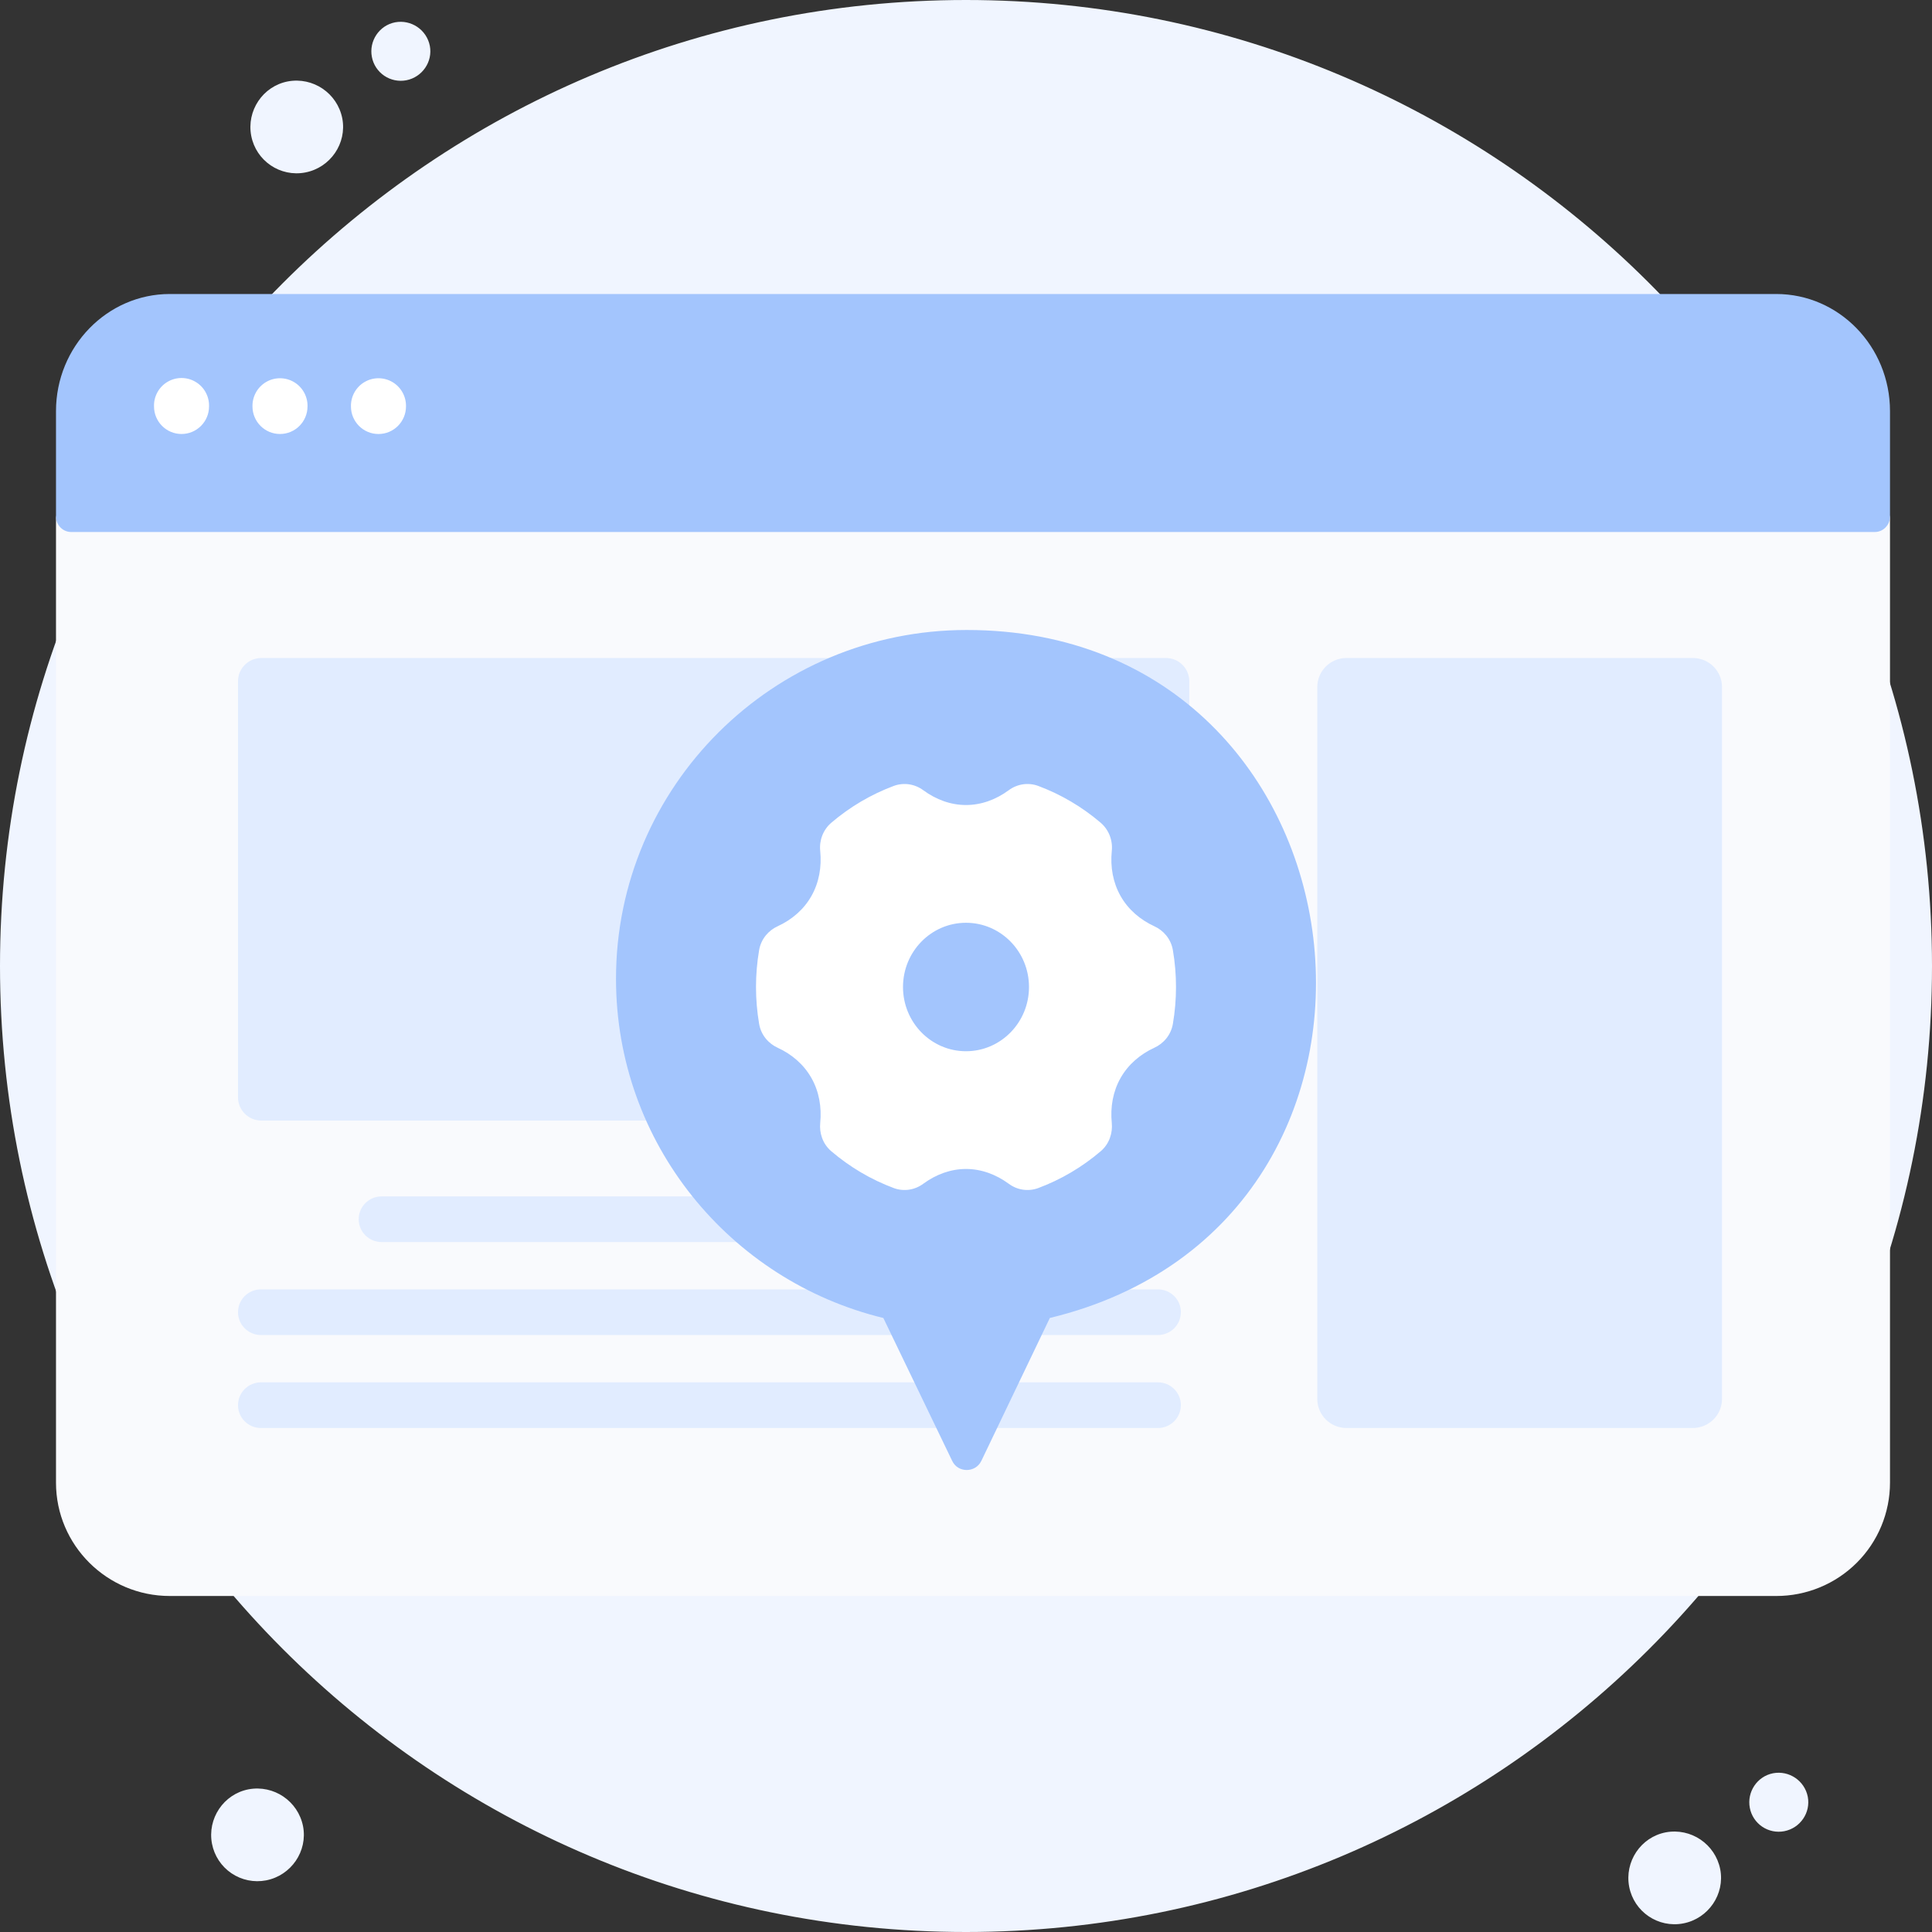 
<svg xmlns="http://www.w3.org/2000/svg" viewBox="0 0 120 120" class="design-iconfont">
  <rect x="0" y="0" width="120" height="120" fill="#333333" stroke="none"/>
  <g fill-rule="nonzero" fill="none">
    <path d="M60,120 C26.784,120 0,93.07 0,60 C0,26.975 26.764,0 60,0 C93.023,0 120,26.756 120,60 C120,93.24 93.044,120 60,120 M21.259,7.348 C21.559,8.904 20.52,10.412 18.965,10.712 C17.409,11.012 15.905,9.994 15.605,8.438 C15.305,6.883 16.319,5.358 17.874,5.058 C19.44,4.765 20.949,5.786 21.259,7.348 M26.697,2.844 C26.888,3.835 26.226,4.794 25.236,4.986 C24.761,5.077 24.268,4.976 23.867,4.705 C23.466,4.434 23.189,4.014 23.098,3.538 C22.907,2.549 23.552,1.578 24.542,1.386 C25.539,1.2 26.5,1.85 26.697,2.845 M106.846,116.102 C107.146,117.658 106.107,119.166 104.552,119.466 C102.996,119.766 101.492,118.748 101.192,117.192 C100.892,115.637 101.906,114.111 103.462,113.811 C105.027,113.518 106.536,114.54 106.846,116.102 M112.284,111.598 C112.474,112.589 111.814,113.549 110.823,113.739 C110.348,113.831 109.855,113.73 109.454,113.459 C109.053,113.187 108.776,112.768 108.685,112.292 C108.494,111.302 109.139,110.332 110.13,110.14 C111.126,109.953 112.088,110.603 112.284,111.598 M18.822,113.428 C19.122,114.984 18.083,116.492 16.527,116.793 C15.78,116.937 15.006,116.778 14.376,116.352 C13.746,115.925 13.311,115.266 13.167,114.518 C12.868,112.963 13.882,111.438 15.438,111.138 C17.003,110.846 18.512,111.867 18.822,113.429" fill="#F0F5FF"/>
    <path d="M117.391,32.238 L117.391,92.091 C117.391,93.958 116.648,95.749 115.324,97.069 C114,98.389 112.204,99.13 110.332,99.13 L10.547,99.13 C6.656,99.13 3.478,95.98 3.478,92.091 L3.478,32.238 C3.478,31.725 3.9,31.304 4.415,31.304 L116.454,31.304 C116.979,31.304 117.391,31.725 117.391,32.238" fill="#F9FAFD"/>
    <path d="M10.547,18.261 C6.656,18.261 3.478,21.522 3.478,25.536 L3.478,32.078 C3.478,32.61 3.9,33.043 4.416,33.043 L116.454,33.043 C116.97,33.043 117.391,32.61 117.391,32.078 L117.391,25.536 C117.391,21.522 114.223,18.261 110.323,18.261 L10.547,18.261 Z" fill="#A3C5FD"/>
    <path d="M12.984,25.243 C12.984,26.189 12.219,26.956 11.275,26.956 C10.331,26.956 9.566,26.189 9.566,25.243 C9.547,24.619 9.869,24.034 10.405,23.717 C10.942,23.399 11.608,23.399 12.145,23.717 C12.682,24.034 13.003,24.619 12.984,25.243 M19.1,25.243 C19.1,26.189 18.335,26.956 17.391,26.956 C16.447,26.956 15.682,26.189 15.682,25.243 C15.669,24.623 15.992,24.043 16.526,23.729 C17.06,23.415 17.723,23.415 18.257,23.729 C18.791,24.043 19.114,24.623 19.101,25.243 M25.217,25.243 C25.217,26.19 24.452,26.957 23.507,26.957 C22.563,26.957 21.798,26.19 21.798,25.243 C21.785,24.623 22.107,24.043 22.642,23.729 C23.176,23.415 23.839,23.415 24.373,23.729 C24.907,24.043 25.23,24.623 25.217,25.243" fill="#FFF"/>
    <path d="M73.869,42.316 L73.869,68.155 C73.869,68.954 73.219,69.601 72.418,69.601 L16.235,69.601 C15.433,69.601 14.783,68.954 14.783,68.155 L14.783,42.316 C14.783,41.517 15.433,40.87 16.235,40.87 L72.418,40.87 C73.22,40.87 73.869,41.517 73.869,42.316 M73.345,75.729 C73.345,76.105 73.195,76.465 72.929,76.731 C72.662,76.997 72.3,77.146 71.922,77.146 L23.703,77.146 C22.917,77.146 22.279,76.512 22.279,75.729 C22.279,74.946 22.917,74.311 23.703,74.311 L71.924,74.311 C72.709,74.311 73.347,74.946 73.347,75.729 M73.345,81.503 C73.345,81.879 73.195,82.239 72.929,82.505 C72.662,82.771 72.3,82.921 71.922,82.921 L16.207,82.921 C15.421,82.921 14.783,82.286 14.783,81.503 C14.783,80.72 15.421,80.085 16.207,80.085 L71.924,80.085 C72.709,80.085 73.347,80.72 73.347,81.503 M73.345,87.278 C73.345,88.061 72.708,88.696 71.922,88.696 L16.207,88.696 C15.421,88.696 14.783,88.061 14.783,87.278 C14.783,86.495 15.421,85.86 16.207,85.86 L71.924,85.86 C72.709,85.86 73.347,86.495 73.347,87.278 M106.957,42.673 L106.957,86.892 C106.957,87.37 106.766,87.829 106.426,88.167 C106.086,88.505 105.626,88.695 105.145,88.695 L83.629,88.695 C82.629,88.695 81.819,87.887 81.819,86.892 L81.819,42.673 C81.819,41.677 82.63,40.87 83.63,40.87 L105.146,40.87 C106.146,40.87 106.957,41.677 106.957,42.673" fill="#E1ECFF"/>
    <path d="M38.261,60.794 C38.261,70.997 45.333,79.546 54.866,81.862 L59.144,90.742 C59.499,91.492 60.585,91.492 60.951,90.742 L65.207,81.862 C90.09,75.845 85.68,39.13 60.042,39.13 C48.016,39.13 38.261,48.838 38.261,60.794" fill="#A3C5FD"/>
    <path d="M57.346,49.083 C56.817,48.69 56.133,48.589 55.518,48.813 C54.103,49.341 52.787,50.117 51.629,51.106 C51.132,51.534 50.876,52.189 50.945,52.853 C51.044,53.853 50.87,54.82 50.399,55.653 C49.927,56.487 49.192,57.123 48.292,57.536 C47.751,57.785 47.271,58.303 47.15,59.017 C46.892,60.531 46.892,62.078 47.15,63.591 C47.271,64.307 47.751,64.824 48.292,65.072 C49.192,65.485 49.927,66.123 50.399,66.956 C50.87,67.789 51.044,68.756 50.945,69.756 C50.887,70.358 51.085,71.038 51.629,71.502 C52.787,72.491 54.103,73.267 55.519,73.795 C56.133,74.02 56.816,73.919 57.345,73.526 C58.147,72.938 59.056,72.607 60,72.607 C60.944,72.607 61.853,72.938 62.654,73.525 C63.183,73.919 63.867,74.02 64.482,73.795 C65.897,73.267 67.212,72.492 68.37,71.503 C68.915,71.038 69.113,70.357 69.055,69.756 C68.956,68.756 69.129,67.789 69.601,66.956 C70.073,66.123 70.808,65.485 71.708,65.072 C72.25,64.824 72.729,64.306 72.85,63.591 C73.108,62.078 73.108,60.531 72.85,59.017 C72.729,58.303 72.25,57.786 71.708,57.537 C70.808,57.123 70.073,56.487 69.601,55.653 C69.129,54.82 68.956,53.853 69.055,52.853 C69.124,52.19 68.867,51.535 68.37,51.106 C67.212,50.117 65.897,49.341 64.481,48.813 C63.867,48.589 63.184,48.69 62.655,49.082 C61.853,49.671 60.944,50.001 60,50.001 C59.056,50.001 58.147,49.671 57.346,49.082 L57.346,49.083 Z M56.087,61.304 C56.087,59.101 57.839,57.315 60,57.315 C62.161,57.315 63.913,59.101 63.913,61.304 C63.913,63.507 62.161,65.294 60,65.294 C57.839,65.294 56.087,63.508 56.087,61.304 L56.087,61.304 Z" fill="#FFF"/>
  </g>
</svg>
